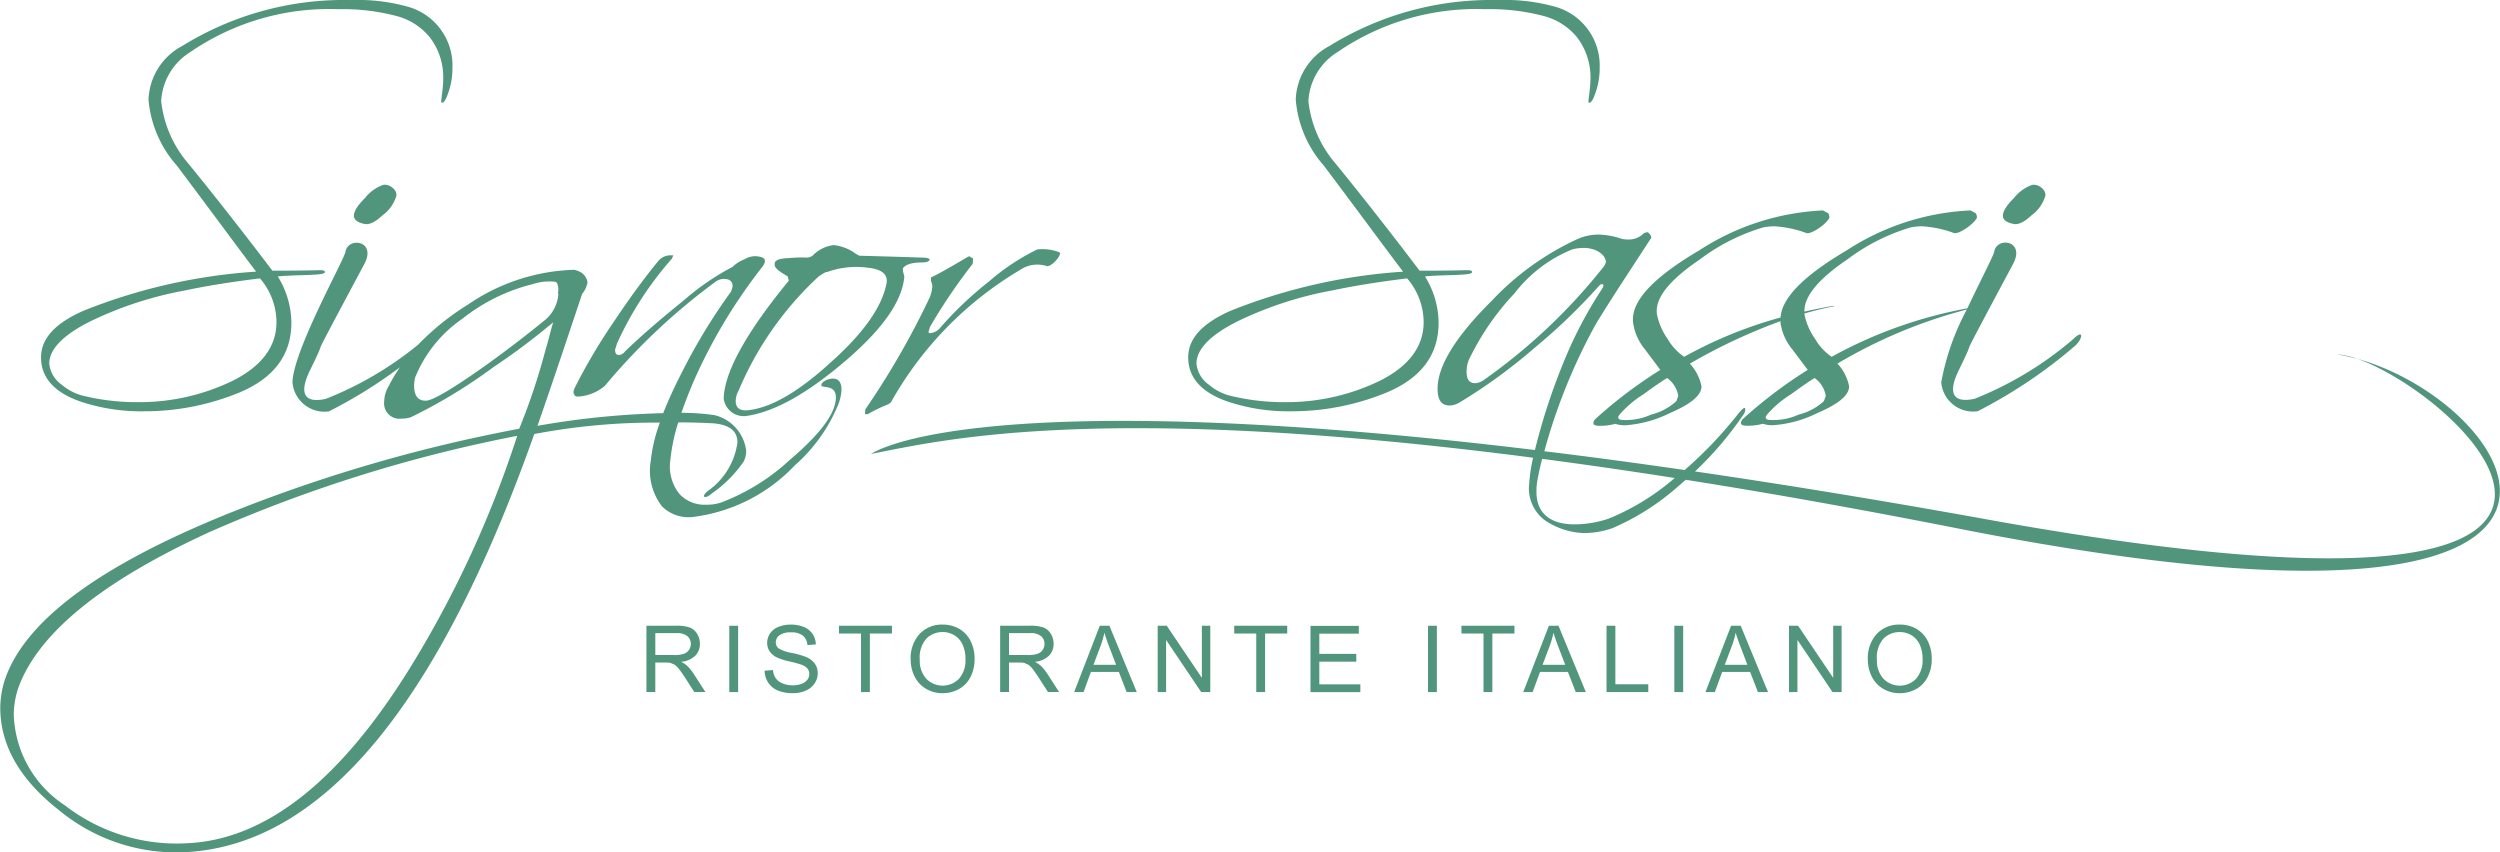 <svg id="Group_22182" data-name="Group 22182" xmlns="http://www.w3.org/2000/svg" width="148.375" height="50.586" viewBox="0 0 148.375 50.586">
  <path id="Path_700" data-name="Path 700" d="M697.192,98.616a11.444,11.444,0,0,0,3.8.571,14.785,14.785,0,0,0,5.618-1.115c2.045-.857,3.083-2.229,3.083-4.144a5.27,5.27,0,0,0-.807-2.743c.2-.03.75-.058,1.758-.086.692-.029,1.038-.058,1.038-.173,0-.084-.086-.114-.317-.114-1.182.03-2.133.03-2.8.03-2.3-3.032-4.062-5.231-5.186-6.6a6.8,6.8,0,0,1-1.412-3.459,3.637,3.637,0,0,1,1.728-2.916,14.555,14.555,0,0,1,8.76-2.545,12.564,12.564,0,0,1,3.456.4,3.784,3.784,0,0,1,1.988,1.257,3.877,3.877,0,0,1,.807,2.459c0,.628-.144,1.287-.115,1.428h.115a1.105,1.105,0,0,0,.23-.4,4.336,4.336,0,0,0,.317-1.658,3.626,3.626,0,0,0-2.535-3.6,11.042,11.042,0,0,0-3.486-.428,18.218,18.218,0,0,0-10,2.716,3.747,3.747,0,0,0-2.017,3.2A6.751,6.751,0,0,0,702.9,84.61c1.872,2.486,3.4,4.573,4.7,6.288a33.363,33.363,0,0,0-10.228,2.315c-1.7.744-2.536,1.659-2.536,2.773,0,1.2.779,2.086,2.363,2.63m.576-4.774a21.9,21.9,0,0,1,5.618-1.829c1.067-.229,2.565-.486,4.437-.714a4.016,4.016,0,0,1,.979,2.6c0,1.429-.864,2.6-2.564,3.459a12.647,12.647,0,0,1-5.59,1.287,13.434,13.434,0,0,1-3.4-.4,3.144,3.144,0,0,1-1.182-.628,1.752,1.752,0,0,1-.75-1.258c0-.857.836-1.714,2.45-2.515" transform="translate(-692.4 -74.777)" fill="#51957d"/>
  <path id="Path_701" data-name="Path 701" d="M710.753,83.234a2.364,2.364,0,0,0-1.066.772c-.461.457-.662.8-.662,1.057,0,.229.2.4.635.487.288.056.633-.116,1.065-.515a2.193,2.193,0,0,0,.806-1.115c.117-.343-.374-.771-.777-.686" transform="translate(-688.02 -72.258)" fill="#51957d"/>
  <path id="Path_702" data-name="Path 702" d="M742.41,93.935c-.259,0-.692.171-.692.4,0,.2.865-.086.865.715,0,.943-.923,2.172-2.738,3.716a12.548,12.548,0,0,1-4.119,2.543,2.806,2.806,0,0,1-.836.114,2.049,2.049,0,0,1-1.583-.628,2.6,2.6,0,0,1-.548-2.029,11,11,0,0,1,.469-2.229c.875,0,1.558.029,2.1.057.951.086,1.412.457,1.412,1.143a4.213,4.213,0,0,1-1.7,2.83c-.2.143-.288.257-.288.371l.058.029c.115,0,.23-.057.432-.229a7.368,7.368,0,0,0,1.873-1.886,1.446,1.446,0,0,0,.144-.628,2.479,2.479,0,0,0-1.873-2.116,13.4,13.4,0,0,0-1.971-.139,26.081,26.081,0,0,1,1.047-2.576,31.734,31.734,0,0,1,3.688-6c.288-.343.288-.571.029-.657a1.205,1.205,0,0,0-1.008.114,2.189,2.189,0,0,0-.721.457,15.05,15.05,0,0,0-2.909,2c-1.239,1-2.421,2-3.486,3.03a.494.494,0,0,1-.347.2c-.143,0-.23-.086-.23-.314l.115-.371a20.2,20.2,0,0,1,3.256-5.031l.086-.2h-.2a.949.949,0,0,0-.72.371c-.75.914-1.642,2.115-2.651,3.63a33.621,33.621,0,0,0-2.247,3.8c-.115.23-.144.371-.058.457.029.116.144.144.346.116a2.7,2.7,0,0,0,1.469-.63,37.274,37.274,0,0,1,6.6-6.2.865.865,0,0,1,.461-.144c.345,0,.518.144.518.458l-.086.286a34.607,34.607,0,0,0-2.967,4.888q-.642,1.254-1.065,2.336a49.56,49.56,0,0,0-7.462.752c1.182-3.4,2.045-6.032,2.651-7.833a1.433,1.433,0,0,0,.317-.685.855.855,0,0,0-.6-.686l-.174-.058a11.731,11.731,0,0,0-6.309,2.059,15.311,15.311,0,0,0-2.963,2.382,20.564,20.564,0,0,1-5.477,3.218c-.75.173-1.872.173-.922-1.742,1.383-2.83-.72,1.085,3.2-6.26.749-1.4-.979-1.629-1.123-.714-.086.486-3.112,5.888-3.141,7.746a1.9,1.9,0,0,0,2.161,1.715,28.008,28.008,0,0,0,4.214-2.617,9.639,9.639,0,0,0-.672,1.131,1.826,1.826,0,0,0-.259.887.913.913,0,0,0,1.038,1.028,1.6,1.6,0,0,0,.547-.084,31.026,31.026,0,0,0,4.9-2.973,39.286,39.286,0,0,0,3.544-2.659c-.144.457-.259,1-.461,1.658a37.888,37.888,0,0,1-1.556,4.66,91.428,91.428,0,0,0-16.538,4.744c-7.721,3.03-12.331,6.232-13.8,9.662a5.519,5.519,0,0,0-.461,2.143c0,2.259,1.182,4.287,3.486,6.089a10.907,10.907,0,0,0,7.607,2.486c8.095-.486,14.923-8.775,20.6-24.81a38.306,38.306,0,0,1,7.454-.678,9.5,9.5,0,0,0-.542,2.278,3.469,3.469,0,0,0,.663,2.687,2.232,2.232,0,0,0,1.9.628,10.036,10.036,0,0,0,5.992-3.059,9.687,9.687,0,0,0,2.594-3.659,2.821,2.821,0,0,0,.173-.828c0-.43-.173-.658-.49-.658M725.3,90.476c-.806.657-1.958,1.572-3.515,2.687-1.929,1.371-3.139,2.086-3.542,2.086-.491,0-.692-.314-.692-.915a2.479,2.479,0,0,1,.058-.457,7.762,7.762,0,0,1,2.8-3.487,10.915,10.915,0,0,1,4.177-2.058,3.172,3.172,0,0,1,1.326-.143c.144.029.2.2.2.543l-.029.114.029.057a2.212,2.212,0,0,1-.807,1.572m-8.037,20.695q-6.265,10.076-13.253,10.347a10.838,10.838,0,0,1-7.2-2.258,6.692,6.692,0,0,1-3.024-5.345,5,5,0,0,1,.346-1.829q1.9-4.76,11.322-9.062a85.684,85.684,0,0,1,18.209-5.688,63.162,63.162,0,0,1-6.4,13.835" transform="translate(-692.973 -71.468)" fill="#51957d"/>
  <path id="Path_703" data-name="Path 703" d="M729.6,87.842l.057.257c-2.563,3.116-3.831,5.459-3.86,7a1.2,1.2,0,0,0,1.3,1.03c1.7-.229,3.659-1.344,5.906-3.259,2.276-1.944,3.4-3.6,3.515-5.031l-.086-.314v-.171c.173-.23.547-.343,1.152-.343.289,0,.433-.086.433-.173,0-.057-.144-.114-.433-.114-1.614-.057-2.88-.086-3.745-.114l-.2-.114a2.725,2.725,0,0,0-1.3-.514,2.051,2.051,0,0,0-1.267.628.7.7,0,0,1-.317.114,7.949,7.949,0,0,0-1.1.029c-.892.029-.835.287-.835.4,0,.228.432.486.777.685m1.844,0c.259-.171.432-.286.49-.257a5.076,5.076,0,0,1,2.421-.257c.835.086,1.238.4,1.094,1-.288,1.372-1.383,2.916-3.313,4.631-1.844,1.686-3.4,2.6-4.7,2.8-.606.116-.923-.056-.923-.514a1.294,1.294,0,0,1,.173-.628,19.546,19.546,0,0,1,4.754-6.774" transform="translate(-682.845 -71.435)" fill="#51957d"/>
  <path id="Path_704" data-name="Path 704" d="M736.2,88.356a1.954,1.954,0,0,1-.173.714,47.839,47.839,0,0,1-3.8,6.6l-.027.286h.173a8.461,8.461,0,0,1,1.18-.571c.173-.086.23-.171.23-.2a21.1,21.1,0,0,1,7.607-7.775,1.828,1.828,0,0,1,1.556-.257c.23.143.835-.486.835-.743l-.029-.057a2.774,2.774,0,0,0-1.326-.171,13.245,13.245,0,0,0-2.88,1.915,21.048,21.048,0,0,0-2.91,2.772.805.805,0,0,1-.345.229c-.23.086-.317.057-.317-.027l.086-.287a32.492,32.492,0,0,1,2.535-3.744l.029-.314-.23-.143-.115.057q-1.816,1.071-2.161,1.2v.2a1.294,1.294,0,0,1,.086.314" transform="translate(-680.868 -71.377)" fill="#51957d"/>
  <path id="Path_705" data-name="Path 705" d="M749.224,98.616a11.444,11.444,0,0,0,3.8.571,14.784,14.784,0,0,0,5.618-1.115c2.045-.857,3.083-2.229,3.083-4.144a5.269,5.269,0,0,0-.808-2.743c.2-.03.749-.058,1.758-.086.692-.029,1.038-.058,1.038-.173,0-.084-.086-.114-.317-.114-1.182.03-2.133.03-2.8.03-2.3-3.032-4.062-5.231-5.186-6.6a6.813,6.813,0,0,1-1.412-3.459,3.637,3.637,0,0,1,1.729-2.916,14.554,14.554,0,0,1,8.758-2.545,12.583,12.583,0,0,1,3.459.4,3.794,3.794,0,0,1,1.988,1.257,3.884,3.884,0,0,1,.806,2.459c0,.628-.144,1.287-.115,1.428h.115a1.1,1.1,0,0,0,.23-.4,4.338,4.338,0,0,0,.317-1.658,3.626,3.626,0,0,0-2.535-3.6,11.037,11.037,0,0,0-3.486-.428,18.224,18.224,0,0,0-10,2.716,3.747,3.747,0,0,0-2.017,3.2,6.751,6.751,0,0,0,1.671,3.917c1.873,2.486,3.4,4.573,4.7,6.288A33.373,33.373,0,0,0,749.4,93.213c-1.7.744-2.536,1.659-2.536,2.773,0,1.2.779,2.086,2.363,2.63m.576-4.774a21.9,21.9,0,0,1,5.618-1.829c1.067-.229,2.565-.486,4.437-.714a4.015,4.015,0,0,1,.979,2.6c0,1.429-.864,2.6-2.564,3.459a12.645,12.645,0,0,1-5.589,1.287,13.446,13.446,0,0,1-3.4-.4,3.145,3.145,0,0,1-1.182-.628,1.749,1.749,0,0,1-.748-1.258c0-.857.835-1.714,2.448-2.515" transform="translate(-676.344 -74.777)" fill="#51957d"/>
  <path id="Path_706" data-name="Path 706" d="M767.6,91.087a3.174,3.174,0,0,0,.691,1.544l.921,1.228a27.257,27.257,0,0,0-3.889,2.945c-.144.228-.115.343.173.371a3.277,3.277,0,0,0,1.038-.114,1.808,1.808,0,0,0,.6.086,6.977,6.977,0,0,0,2.622-.714c1.268-.544,1.9-1.058,1.9-1.6a2.814,2.814,0,0,0-.692-1.344,33.73,33.73,0,0,1,5.375-2.52l.008.119a3.185,3.185,0,0,0,.691,1.544l.923,1.228A27.173,27.173,0,0,0,774.08,96.8c-.144.228-.115.343.173.371a3.271,3.271,0,0,0,1.036-.114,1.809,1.809,0,0,0,.606.086,6.974,6.974,0,0,0,2.621-.714c1.268-.544,1.9-1.058,1.9-1.6a2.821,2.821,0,0,0-.691-1.344,29.6,29.6,0,0,1,7.677-3.208,14.7,14.7,0,0,0-1.519,4.323,1.9,1.9,0,0,0,2.162,1.715,29.318,29.318,0,0,0,5.819-3.916c.432-.43.491-1-.173-.344a20.757,20.757,0,0,1-5.819,3.516c-.75.171-1.873.171-.923-1.744,1.383-2.829-.72,1.087,3.2-6.259.748-1.4-.979-1.629-1.123-.715-.045.243-.821,1.712-1.59,3.353a26.591,26.591,0,0,0-8.057,2.878,3.27,3.27,0,0,1-.979-1.058,3.844,3.844,0,0,1-.633-1.458v-.057c.6-.17,1.184-.317,1.764-.428l-.029-.029c-.574.1-1.154.216-1.738.345-.024-.9.83-1.932,2.539-3.089a11.832,11.832,0,0,1,3.8-1.916,4,4,0,0,1,.633-.057,6.593,6.593,0,0,1,1.9.4c.259.087,1.037-.428,1.3-.8.086-.086.086-.2,0-.371l-.318-.171a14.662,14.662,0,0,0-7.347,2.372c-2.524,1.488-3.845,2.807-3.924,3.983a25.669,25.669,0,0,0-5.721,2.334,3.259,3.259,0,0,1-.979-1.058,3.852,3.852,0,0,1-.635-1.458c-.144-.943.721-2.029,2.536-3.257a11.828,11.828,0,0,1,3.8-1.916,4,4,0,0,1,.633-.057,6.577,6.577,0,0,1,1.9.4c.259.087,1.038-.428,1.3-.8.086-.086.086-.2,0-.371l-.317-.171a14.657,14.657,0,0,0-7.346,2.372c-2.766,1.629-4.092,3.059-3.918,4.317M779.034,95.4l-.115.314a3.416,3.416,0,0,1-1.5.8,3.62,3.62,0,0,1-1.759.314c-.2-.029-.258-.143-.115-.314a6.109,6.109,0,0,1,1.412-1.2c.663-.486,1.124-.8,1.412-.971a1.628,1.628,0,0,1,.662,1.057m-8.752,0-.115.314a3.414,3.414,0,0,1-1.5.8,3.617,3.617,0,0,1-1.758.314c-.2-.029-.259-.143-.115-.314a6.114,6.114,0,0,1,1.412-1.2c.662-.486,1.124-.8,1.412-.971a1.629,1.629,0,0,1,.662,1.057" transform="translate(-670.671 -71.907)" fill="#51957d"/>
  <path id="Path_707" data-name="Path 707" d="M784.448,85.55c.288.057.633-.114,1.066-.514a2.212,2.212,0,0,0,.806-1.115c.115-.343-.374-.771-.779-.687a2.375,2.375,0,0,0-1.065.772c-.461.457-.664.8-.664,1.057,0,.23.2.4.635.487" transform="translate(-664.941 -72.258)" fill="#51957d"/>
  <path id="Path_708" data-name="Path 708" d="M724.663,105.724a1.39,1.39,0,0,0-.317-.2,1.391,1.391,0,0,0,.845-.365.987.987,0,0,0,.273-.706,1.114,1.114,0,0,0-.166-.593.881.881,0,0,0-.441-.375,2.373,2.373,0,0,0-.806-.105h-1.76v3.936h.526v-1.749h.609a1.531,1.531,0,0,1,.292.019l.241.105a1.179,1.179,0,0,1,.266.262c.1.126.225.306.38.543l.525.819h.661l-.691-1.071a2.732,2.732,0,0,0-.436-.524m-.717-.6h-1.128v-1.3h1.255a.955.955,0,0,1,.645.18.58.58,0,0,1,.206.458.632.632,0,0,1-.106.353.594.594,0,0,1-.309.236,1.7,1.7,0,0,1-.563.074" transform="translate(-683.925 -66.244)" fill="#51957d"/>
  <rect id="Rectangle_577" data-name="Rectangle 577" width="0.525" height="3.936" transform="translate(43.283 37.139)" fill="#51957d"/>
  <path id="Path_709" data-name="Path 709" d="M730.138,105.262a5.19,5.19,0,0,0-.878-.251,2.113,2.113,0,0,1-.792-.28.446.446,0,0,1-.155-.349.519.519,0,0,1,.219-.418,1.113,1.113,0,0,1,.694-.173,1.079,1.079,0,0,1,.692.191.8.8,0,0,1,.273.563l.5-.038a1.182,1.182,0,0,0-.195-.621,1.117,1.117,0,0,0-.518-.414,1.985,1.985,0,0,0-.777-.142,1.932,1.932,0,0,0-.729.134,1.057,1.057,0,0,0-.5.395.994.994,0,0,0-.171.557.892.892,0,0,0,.14.489,1.079,1.079,0,0,0,.424.367,3.628,3.628,0,0,0,.765.245,6.594,6.594,0,0,1,.705.192.8.8,0,0,1,.359.232.5.5,0,0,1,.107.323.554.554,0,0,1-.112.336.722.722,0,0,1-.342.243,1.454,1.454,0,0,1-.531.09,1.52,1.52,0,0,1-.608-.117.9.9,0,0,1-.4-.306,1.088,1.088,0,0,1-.164-.486l-.495.044a1.324,1.324,0,0,0,.217.708,1.262,1.262,0,0,0,.57.467,2.3,2.3,0,0,0,.9.156,1.813,1.813,0,0,0,.764-.155,1.182,1.182,0,0,0,.521-.431,1.061,1.061,0,0,0,.182-.592.975.975,0,0,0-.165-.561,1.219,1.219,0,0,0-.512-.4" transform="translate(-682.27 -66.26)" fill="#51957d"/>
  <path id="Path_710" data-name="Path 710" d="M731.025,103.847h1.307v3.472h.525v-3.472h1.312v-.465h-3.144Z" transform="translate(-681.231 -66.245)" fill="#51957d"/>
  <path id="Path_711" data-name="Path 711" d="M737.168,103.589a1.909,1.909,0,0,0-.991-.26,1.809,1.809,0,0,0-1.37.554,2.125,2.125,0,0,0-.53,1.533,2.209,2.209,0,0,0,.228.984,1.733,1.733,0,0,0,.667.732,1.888,1.888,0,0,0,1,.269,1.983,1.983,0,0,0,.963-.243,1.659,1.659,0,0,0,.69-.717,2.3,2.3,0,0,0,.244-1.07,2.338,2.338,0,0,0-.232-1.057,1.708,1.708,0,0,0-.671-.727m-.021,2.954a1.351,1.351,0,0,1-1.943,0,1.571,1.571,0,0,1-.386-1.12,1.69,1.69,0,0,1,.4-1.268,1.347,1.347,0,0,1,.961-.38,1.311,1.311,0,0,1,.708.2,1.258,1.258,0,0,1,.479.556,2.013,2.013,0,0,1,.164.839,1.665,1.665,0,0,1-.383,1.174" transform="translate(-680.227 -66.26)" fill="#51957d"/>
  <path id="Path_712" data-name="Path 712" d="M740.706,105.724a1.394,1.394,0,0,0-.317-.2,1.383,1.383,0,0,0,.844-.365.987.987,0,0,0,.273-.706,1.111,1.111,0,0,0-.165-.593.881.881,0,0,0-.441-.375,2.379,2.379,0,0,0-.806-.105h-1.76v3.936h.525v-1.749h.61a1.529,1.529,0,0,1,.292.019l.239.105a1.18,1.18,0,0,1,.267.262q.149.189.378.543l.526.819h.66l-.69-1.071a2.734,2.734,0,0,0-.436-.524m-.717-.6H738.86v-1.3h1.256a.955.955,0,0,1,.645.18.584.584,0,0,1,.205.458.632.632,0,0,1-.106.353.6.6,0,0,1-.309.236,1.7,1.7,0,0,1-.563.074" transform="translate(-678.975 -66.244)" fill="#51957d"/>
  <path id="Path_713" data-name="Path 713" d="M743.213,103.382l-1.523,3.936h.558l.436-1.192h1.659l.462,1.192h.6l-1.623-3.936Zm-.378,2.32.436-1.154a4.986,4.986,0,0,0,.213-.752c.061.213.156.484.281.817l.415,1.089Z" transform="translate(-677.939 -66.245)" fill="#51957d"/>
  <path id="Path_714" data-name="Path 714" d="M748.1,106.473l-2.083-3.09h-.539v3.936h.5v-3.094l2.083,3.094h.539v-3.936h-.5Z" transform="translate(-676.77 -66.244)" fill="#51957d"/>
  <path id="Path_715" data-name="Path 715" d="M748.95,103.847h1.307v3.472h.525v-3.472h1.313v-.465H748.95Z" transform="translate(-675.699 -66.245)" fill="#51957d"/>
  <path id="Path_716" data-name="Path 716" d="M752.933,105.515h2.195v-.462h-2.195v-1.2h2.344v-.465h-2.868v3.936h2.96v-.465h-2.435Z" transform="translate(-674.632 -66.244)" fill="#51957d"/>
  <rect id="Rectangle_578" data-name="Rectangle 578" width="0.525" height="3.936" transform="translate(84.753 37.139)" fill="#51957d"/>
  <path id="Path_717" data-name="Path 717" d="M759.257,103.847h1.307v3.472h.525v-3.472H762.4v-.465h-3.145Z" transform="translate(-672.518 -66.245)" fill="#51957d"/>
  <path id="Path_718" data-name="Path 718" d="M763.582,103.382l-1.523,3.936h.557l.436-1.192h1.659l.462,1.192h.6l-1.623-3.936Zm-.378,2.32.436-1.154a4.979,4.979,0,0,0,.213-.752c.062.213.156.484.281.817l.415,1.089Z" transform="translate(-671.654 -66.245)" fill="#51957d"/>
  <path id="Path_719" data-name="Path 719" d="M766.361,103.383h-.525v3.936h2.478v-.465h-1.954Z" transform="translate(-670.488 -66.244)" fill="#51957d"/>
  <rect id="Rectangle_579" data-name="Rectangle 579" width="0.525" height="3.936" transform="translate(99.372 37.139)" fill="#51957d"/>
  <path id="Path_720" data-name="Path 720" d="M771.845,103.382l-1.523,3.936h.557l.436-1.192h1.659l.463,1.192h.6l-1.623-3.936Zm-.378,2.32.436-1.154a4.965,4.965,0,0,0,.213-.752c.062.213.156.484.283.817l.413,1.089Z" transform="translate(-669.104 -66.245)" fill="#51957d"/>
  <path id="Path_721" data-name="Path 721" d="M776.734,106.473l-2.083-3.09h-.539v3.936h.5v-3.094l2.083,3.094h.539v-3.936h-.5Z" transform="translate(-667.934 -66.244)" fill="#51957d"/>
  <path id="Path_722" data-name="Path 722" d="M780.577,103.589a1.906,1.906,0,0,0-.991-.26,1.808,1.808,0,0,0-1.369.554,2.126,2.126,0,0,0-.53,1.533,2.224,2.224,0,0,0,.227.984,1.734,1.734,0,0,0,.669.732,1.887,1.887,0,0,0,1,.269,1.984,1.984,0,0,0,.964-.243,1.66,1.66,0,0,0,.69-.717,2.3,2.3,0,0,0,.243-1.07,2.338,2.338,0,0,0-.232-1.057,1.7,1.7,0,0,0-.673-.727m-.02,2.954a1.351,1.351,0,0,1-1.943,0,1.571,1.571,0,0,1-.386-1.12,1.685,1.685,0,0,1,.4-1.268,1.342,1.342,0,0,1,.959-.38,1.315,1.315,0,0,1,.708.2,1.258,1.258,0,0,1,.479.556,2.013,2.013,0,0,1,.164.839,1.664,1.664,0,0,1-.384,1.174" transform="translate(-666.831 -66.26)" fill="#51957d"/>
  <path id="Path_723" data-name="Path 723" d="M800.195,91.25a4.381,4.381,0,0,0-1.237-.275,11.316,11.316,0,0,1,1.237.275" transform="translate(-660.267 -69.945)" fill="#51957d"/>
  <path id="Path_724" data-name="Path 724" d="M820.711,92.916c6.447,2.26,22.414,17.55-22.007,9.522-6.326-1.143-12.081-2.08-17.322-2.846a20.367,20.367,0,0,0,2.873-3.37.6.6,0,0,0,.115-.313l-.029-.087c-.086,0-.173.087-.346.286a24.631,24.631,0,0,1-3.227,3.4q-4.409-.639-8.328-1.115a34.229,34.229,0,0,1,3.086-7.6c1.036-1.686,2.16-3.373,3.255-5.059.029-.084-.115-.343-.259-.343l-.173.057a1.238,1.238,0,0,1-.749.371,1.98,1.98,0,0,1-.548-.027,4.717,4.717,0,0,0-1.383-.258,3.1,3.1,0,0,0-1.18.229,16.34,16.34,0,0,0-5.186,3.716c-2.132,2.116-3.2,3.86-3.2,5.2,0,.685.23,1,.72,1a1.234,1.234,0,0,0,.663-.229,31.954,31.954,0,0,0,4.35-3.173,34.985,34.985,0,0,0,3.889-3.744l.088-.057c.173,0,.173.086.029.314a24.874,24.874,0,0,0-1.93,3.544,37.051,37.051,0,0,0-2.031,5.986c-27.047-3.263-37.079-1.154-39.408.232,3.863-.726,13.2-3.159,39.3.226a9.137,9.137,0,0,0-.228,1.5,2.358,2.358,0,0,0,.951,2.229,4.4,4.4,0,0,0,2.3.743,5.218,5.218,0,0,0,1.671-.286,14.566,14.566,0,0,0,3.947-2.515c.143-.119.277-.241.415-.362,5.077.8,10.669,1.8,16.843,3.024,42.622,8.264,32.77-7.483,23.029-10.2m-51.926,1.3a.955.955,0,0,1-.432.143c-.346,0-.518-.2-.518-.685a1.86,1.86,0,0,1,.115-.657,15.46,15.46,0,0,1,2.738-4,8.16,8.16,0,0,1,3.428-2.6,2.633,2.633,0,0,1,.662-.086c.777,0,1.326.428,1.326.857l-.088.2a34.128,34.128,0,0,1-7.231,6.832m7.492,8.175a6.411,6.411,0,0,1-2.047.343c-1.382,0-2.247-.628-2.247-1.915a3.626,3.626,0,0,1,.029-.543c.064-.405.169-.891.307-1.431q3.708.489,7.869,1.137a14.126,14.126,0,0,1-3.911,2.408" transform="translate(-680.783 -71.612)" fill="#51957d"/>
</svg>
